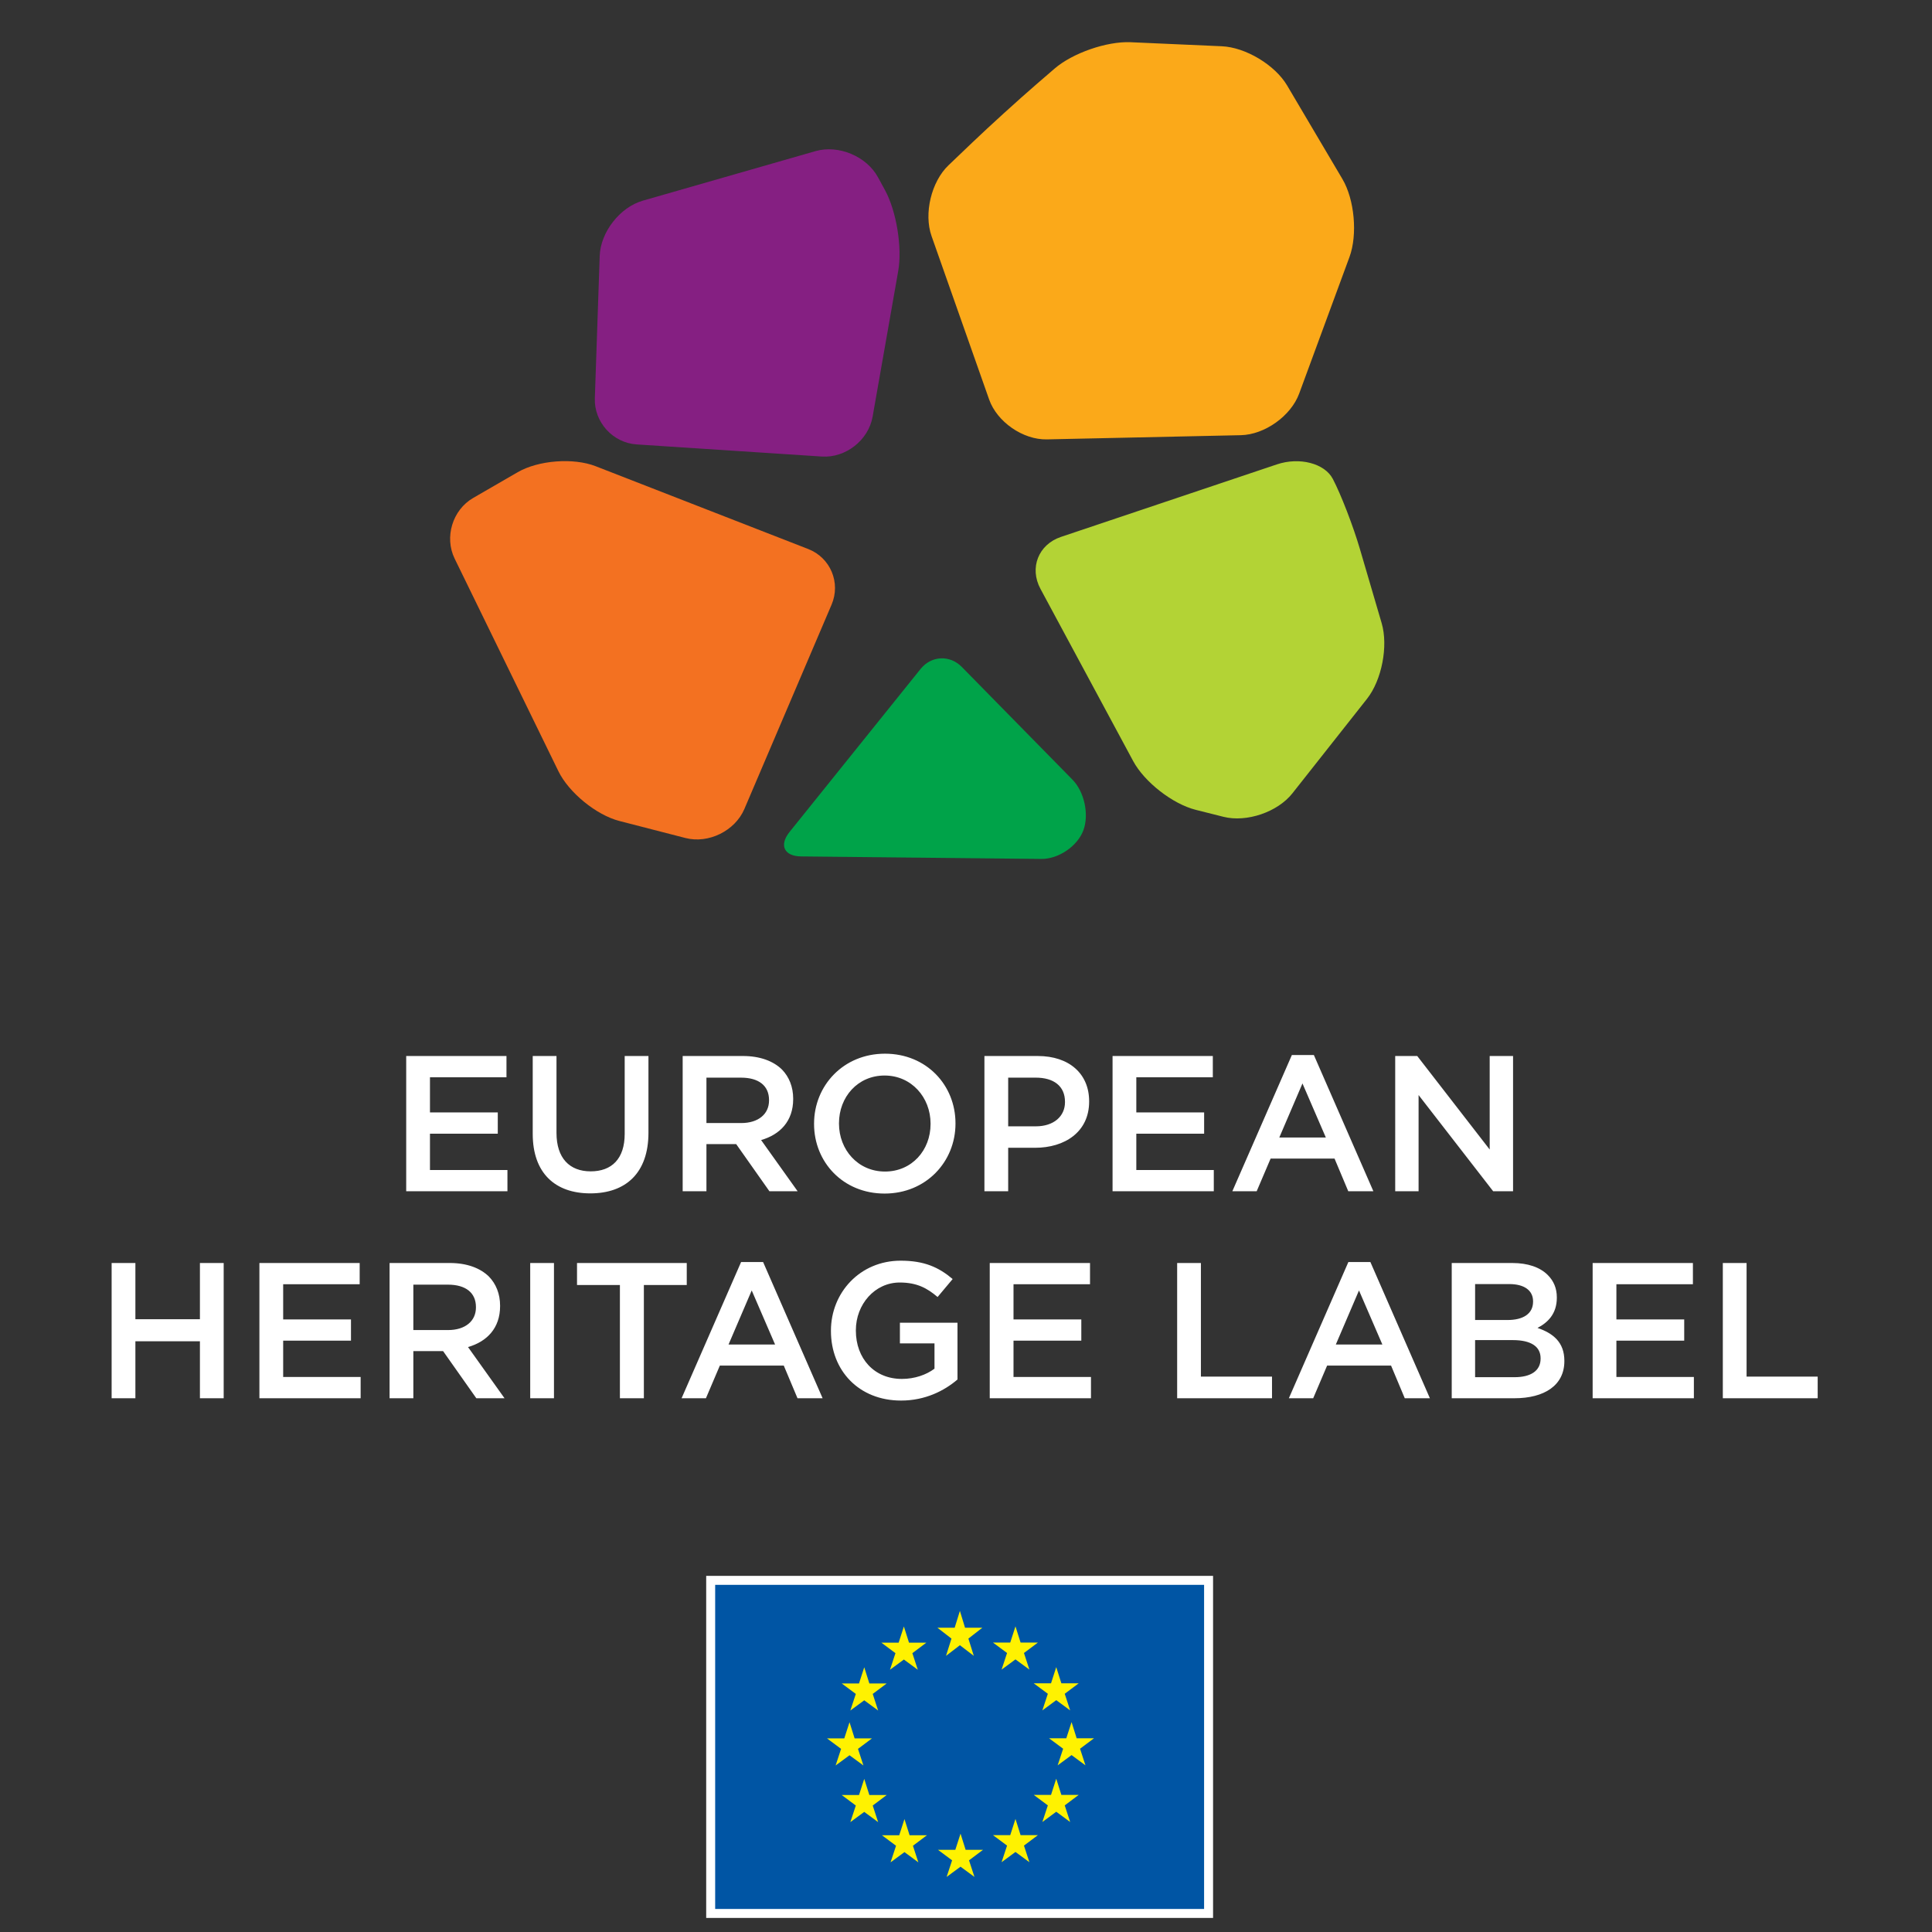 <?xml version="1.0" encoding="utf-8"?>
<!-- Generator: Adobe Illustrator 16.0.5, SVG Export Plug-In . SVG Version: 6.00 Build 0)  -->
<!DOCTYPE svg PUBLIC "-//W3C//DTD SVG 1.1//EN" "http://www.w3.org/Graphics/SVG/1.1/DTD/svg11.dtd">
<svg version="1.1" id="Layer_1" xmlns="http://www.w3.org/2000/svg" xmlns:xlink="http://www.w3.org/1999/xlink" x="0px" y="0px"
	 width="280px" height="280px" viewBox="0 0 280 280" enable-background="new 0 0 280 280" xml:space="preserve">
<rect x="0" y="0" width="280" height="280" fill="#333333" stroke="none"/>
<g>
	<path fill="#00A349" d="M133.42,96.947c1.549-1.926,4.233-2.06,5.965-0.296l16.05,16.348c1.73,1.764,2.434,5.08,1.563,7.37
		c-0.871,2.289-3.607,4.14-6.08,4.115l-34.809-0.365c-2.472-0.026-3.227-1.624-1.678-3.55L133.42,96.947L133.42,96.947z"/>
	<path fill="#B3D335" d="M153.77,77.81c-3.275,1.099-4.615,4.488-2.979,7.531l13.438,24.963c1.639,3.042,5.719,6.22,9.068,7.063
		l4.02,1.012c3.35,0.843,7.842-0.686,9.982-3.398l10.82-13.705c2.141-2.712,3.096-7.642,2.123-10.957L197.08,79.54
		c-0.973-3.315-2.734-7.874-3.918-10.133c-1.184-2.258-4.83-3.205-8.104-2.106L153.77,77.81L153.77,77.81z"/>
	<path fill="#FBA919" d="M150.191,12.227c-2.613,2.258-6.797,6.058-9.293,8.446l-3.436,3.282c-2.496,2.388-3.601,7.006-2.452,10.264
		l8.341,23.672c1.146,3.258,4.912,5.862,8.367,5.788l28.117-0.609c3.455-0.074,7.258-2.787,8.451-6.029l7.289-19.789
		c1.195-3.242,0.736-8.328-1.021-11.302l-8.014-13.561c-1.758-2.974-6.018-5.533-9.469-5.685l-13.213-0.585
		c-3.451-0.152-8.414,1.57-11.027,3.829L150.191,12.227L150.191,12.227z"/>
	<path fill="#851F82" d="M93.165,29.081c-3.321,0.952-6.134,4.557-6.252,8.009l-0.705,20.631c-0.118,3.452,2.605,6.461,6.053,6.687
		l26.848,1.757c3.448,0.226,6.757-2.373,7.356-5.775l3.714-21.125c0.598-3.402-0.263-8.668-1.915-11.701l-1.025-1.881
		c-1.652-3.033-5.72-4.736-9.041-3.784L93.165,29.081L93.165,29.081z"/>
	<path fill="#F37121" d="M65.89,80.958c-1.515-3.105-0.309-7.059,2.681-8.788l6.464-3.739c2.99-1.73,8.07-2.119,11.289-0.865
		l30.809,12.003c3.219,1.254,4.742,4.881,3.387,8.058l-12.638,29.615c-1.356,3.177-5.202,5.071-8.547,4.208l-9.57-2.467
		c-3.345-0.863-7.322-4.109-8.837-7.213L65.89,80.958L65.89,80.958z"/>
	<polygon fill="#0055A4" points="175.156,229.037 102.997,229.037 102.997,277.311 175.156,277.311 175.156,229.037 	"/>
	<polygon fill="none" stroke="#FFFFFF" stroke-width="1.3" stroke-miterlimit="10" points="175.156,229.037 102.997,229.037 
		102.997,277.311 175.156,277.311 175.156,229.037 	"/>
	<polygon fill="#FFF200" points="139.859,235.901 142.369,235.901 140.346,237.478 141.131,239.979 139.116,238.438 
		137.102,239.979 137.895,237.478 135.856,235.901 138.358,235.901 139.116,233.463 139.859,235.901 	"/>
	<polygon fill="#FFF200" points="139.947,268.094 142.461,268.094 140.438,269.613 141.225,272.018 139.208,270.535 
		137.192,272.018 137.985,269.613 135.945,268.094 138.45,268.094 139.208,265.747 139.947,268.094 	"/>
	<polygon fill="#FFF200" points="147.91,265.962 150.424,265.962 148.4,267.478 149.188,269.885 147.17,268.4 145.156,269.885 
		145.951,267.478 143.906,265.962 146.412,265.962 147.17,263.613 147.91,265.962 	"/>
	<polygon fill="#FFF200" points="147.91,238.05 150.424,238.05 148.4,239.564 149.188,241.973 147.17,240.491 145.156,241.973 
		145.951,239.564 143.906,238.05 146.412,238.05 147.17,235.703 147.91,238.05 	"/>
	<polygon fill="#FFF200" points="153.822,243.961 156.332,243.961 154.309,245.475 155.096,247.884 153.078,246.401 
		151.066,247.884 151.861,245.475 149.818,243.961 152.322,243.961 153.078,241.613 153.822,243.961 	"/>
	<polygon fill="#FFF200" points="153.822,260.13 156.332,260.13 154.309,261.65 155.096,264.058 153.078,262.572 151.066,264.058 
		151.861,261.65 149.818,260.13 152.322,260.13 153.078,257.783 153.822,260.13 	"/>
	<polygon fill="#FFF200" points="156.037,251.922 158.553,251.922 156.527,253.439 157.314,255.848 155.299,254.361 
		153.283,255.848 154.078,253.439 152.033,251.922 154.537,251.922 155.299,249.577 156.037,251.922 	"/>
	<polygon fill="#FFF200" points="131.74,238.068 134.251,238.068 132.226,239.589 133.014,241.995 130.997,240.51 128.983,241.995 
		129.776,239.589 127.737,238.068 130.239,238.068 130.997,235.722 131.74,238.068 	"/>
	<polygon fill="#FFF200" points="125.992,243.979 128.506,243.979 126.482,245.496 127.265,247.903 125.253,246.421 
		123.237,247.903 124.031,245.496 121.989,243.979 124.495,243.979 125.253,241.634 125.992,243.979 	"/>
	<polygon fill="#FFF200" points="123.859,251.941 126.371,251.941 124.346,253.46 125.134,255.867 123.118,254.387 121.104,255.867 
		121.897,253.46 119.856,251.941 122.359,251.941 123.118,249.597 123.859,251.941 	"/>
	<polygon fill="#FFF200" points="125.992,260.149 128.506,260.149 126.482,261.67 127.265,264.077 125.253,262.593 123.237,264.077 
		124.031,261.67 121.989,260.149 124.495,260.149 125.253,257.808 125.992,260.149 	"/>
	<polygon fill="#FFF200" points="131.825,265.981 134.334,265.981 132.31,267.5 133.093,269.906 131.081,268.421 129.066,269.906 
		129.861,267.5 127.821,265.981 130.323,265.981 131.081,263.635 131.825,265.981 	"/>
	<path fill="#FFFFFF" d="M16.178,202.645h3.444v-8.26h9.352v8.26h3.444v-19.6h-3.444v8.147h-9.352v-8.147h-3.444V202.645
		L16.178,202.645z M37.595,202.645h14.672v-3.08H41.039v-5.264h9.828v-3.08h-9.828v-5.096h11.088v-3.08H37.595V202.645
		L37.595,202.645z M56.461,202.645h3.444v-6.832h4.312l4.816,6.832h4.088l-5.292-7.42c2.716-0.784,4.648-2.716,4.648-5.936v-0.057
		c0-1.708-0.588-3.164-1.624-4.228c-1.26-1.232-3.192-1.96-5.656-1.96h-8.736V202.645L56.461,202.645z M59.905,192.761v-6.58h5.012
		c2.548,0,4.06,1.148,4.06,3.248v0.056c0,1.988-1.568,3.276-4.032,3.276H59.905L59.905,192.761z M76.842,202.645h3.444v-19.6h-3.444
		V202.645L76.842,202.645z M89.842,202.645h3.472v-16.408h6.216v-3.191H83.626v3.191h6.216V202.645L89.842,202.645z M98.78,202.645
		h3.528l2.016-4.731h9.268l1.988,4.731h3.64l-8.624-19.74h-3.192L98.78,202.645L98.78,202.645z M105.584,194.86l3.36-7.84
		l3.388,7.84H105.584L105.584,194.86z M130.59,202.98c3.472,0,6.244-1.399,8.176-3.052v-8.232h-8.344v2.996h5.012v3.668
		c-1.204,0.896-2.884,1.484-4.732,1.484c-4.004,0-6.664-2.968-6.664-7v-0.056c0-3.752,2.744-6.916,6.356-6.916
		c2.492,0,3.976,0.812,5.488,2.1l2.184-2.604c-2.016-1.708-4.116-2.66-7.532-2.66c-5.908,0-10.108,4.647-10.108,10.136v0.056
		C120.426,198.612,124.458,202.98,130.59,202.98L130.59,202.98z M143.441,202.645h14.672v-3.08h-11.227v-5.264h9.826v-3.08h-9.826
		v-5.096h11.088v-3.08h-14.533V202.645L143.441,202.645z M170.602,202.645h13.748v-3.136h-10.305v-16.464h-3.443V202.645
		L170.602,202.645z M186.791,202.645h3.527l2.016-4.731h9.27l1.986,4.731h3.641l-8.623-19.74h-3.193L186.791,202.645
		L186.791,202.645z M193.596,194.86l3.359-7.84l3.389,7.84H193.596L193.596,194.86z M210.395,202.645h9.072
		c4.367,0,7.252-1.876,7.252-5.376v-0.056c0-2.66-1.596-3.977-3.893-4.76c1.457-0.757,2.801-2.017,2.801-4.368v-0.057
		c0-1.315-0.447-2.38-1.316-3.247c-1.119-1.12-2.883-1.736-5.123-1.736h-8.793V202.645L210.395,202.645z M222.184,188.645
		c0,1.792-1.484,2.66-3.697,2.66h-4.703v-5.208h4.955c2.213,0,3.445,0.952,3.445,2.492V188.645L222.184,188.645z M223.275,196.849
		v0.056c0,1.765-1.428,2.688-3.781,2.688h-5.711v-5.376h5.459C221.959,194.217,223.275,195.197,223.275,196.849L223.275,196.849z
		 M230.818,202.645h14.672v-3.08h-11.229v-5.264h9.828v-3.08h-9.828v-5.096h11.088v-3.08h-14.531V202.645L230.818,202.645z
		 M249.684,202.645h13.748v-3.136h-10.305v-16.464h-3.443V202.645L249.684,202.645z"/>
	<path fill="#FFFFFF" d="M58.87,172.645h14.672v-3.08H62.314v-5.264h9.828v-3.08h-9.828v-5.096h11.088v-3.08H58.87V172.645
		L58.87,172.645z M85.551,172.953c5.124,0,8.428-2.94,8.428-8.792v-11.116h-3.444v11.284c0,3.611-1.876,5.432-4.928,5.432
		c-3.08,0-4.956-1.932-4.956-5.572v-11.144h-3.444v11.284C77.207,170.013,80.455,172.953,85.551,172.953L85.551,172.953z
		 M98.938,172.645h3.444v-6.832h4.312l4.816,6.832h4.088l-5.292-7.42c2.716-0.784,4.648-2.716,4.648-5.936v-0.057
		c0-1.708-0.588-3.164-1.624-4.228c-1.26-1.232-3.192-1.96-5.656-1.96h-8.736V172.645L98.938,172.645z M102.382,162.761v-6.58h5.012
		c2.548,0,4.06,1.148,4.06,3.248v0.056c0,1.988-1.568,3.276-4.032,3.276H102.382L102.382,162.761z M128.2,172.98
		c6.02,0,10.276-4.62,10.276-10.136v-0.056c0-5.517-4.2-10.08-10.22-10.08s-10.276,4.62-10.276,10.136v0.056
		C117.98,168.417,122.18,172.98,128.2,172.98L128.2,172.98z M128.256,169.789c-3.892,0-6.664-3.137-6.664-6.944v-0.056
		c0-3.809,2.716-6.916,6.608-6.916s6.664,3.164,6.664,6.972v0.056C134.864,166.709,132.148,169.789,128.256,169.789L128.256,169.789
		z M142.67,172.645h3.443v-6.3h3.893c4.313,0,7.84-2.296,7.84-6.692v-0.056c0-3.948-2.855-6.552-7.447-6.552h-7.729V172.645
		L142.67,172.645z M146.113,163.236v-7.056h4.004c2.576,0,4.229,1.204,4.229,3.5v0.056c0,2.045-1.623,3.5-4.229,3.5H146.113
		L146.113,163.236z M161.24,172.645h14.672v-3.08h-11.229v-5.264h9.828v-3.08h-9.828v-5.096h11.088v-3.08H161.24V172.645
		L161.24,172.645z M178.6,172.645h3.527l2.018-4.731h9.268l1.988,4.731h3.639l-8.623-19.74h-3.191L178.6,172.645L178.6,172.645z
		 M185.404,164.86l3.359-7.84l3.389,7.84H185.404L185.404,164.86z M202.203,172.645h3.389v-13.943l10.809,13.943h2.883v-19.6h-3.387
		v13.552l-10.5-13.552h-3.193V172.645L202.203,172.645z"/>
</g>
</svg>
